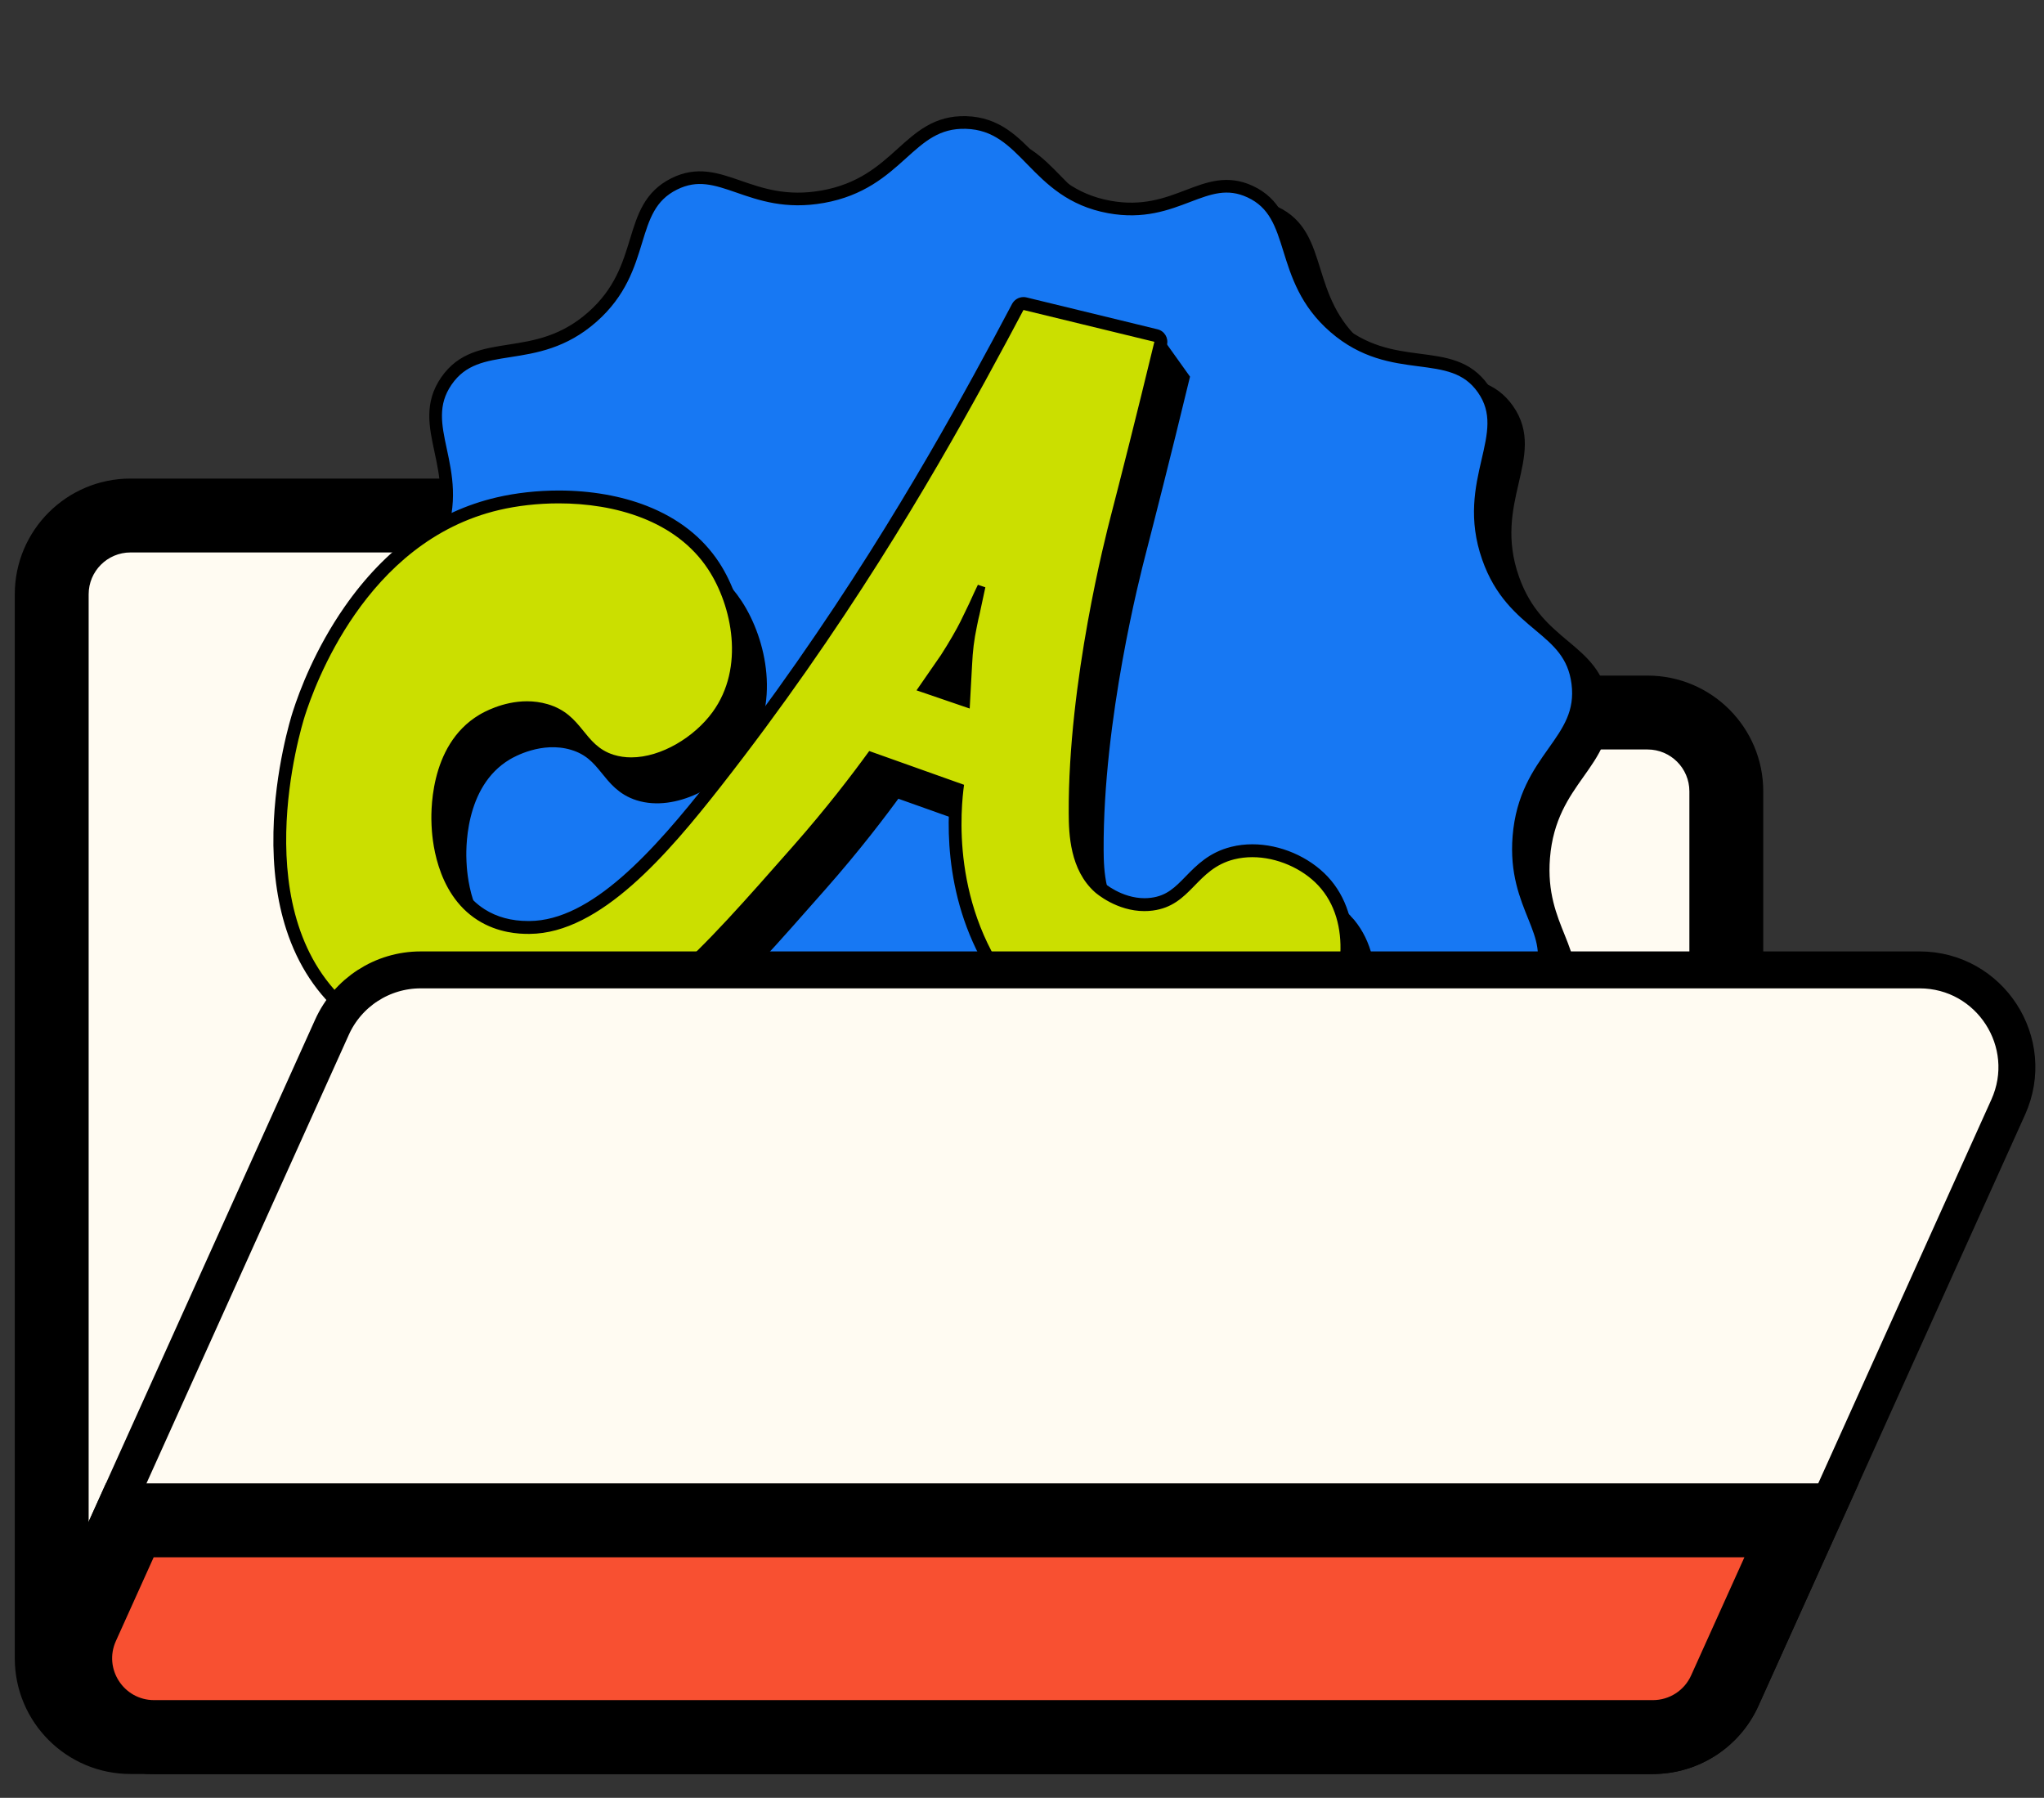 <svg width="83" height="73" viewBox="0 0 83 73" fill="none" xmlns="http://www.w3.org/2000/svg">
<rect x="0" y="0" width="83" height="73" fill="#333333" stroke="none"/>
<mask id="path-1-outside-1_612_5007" maskUnits="userSpaceOnUse" x="0.1" y="18.932" width="72" height="54" fill="black">
<rect fill="white" x="0.1" y="18.932" width="72" height="54"/>
<path fill-rule="evenodd" clip-rule="evenodd" d="M5.3 20.932C3.533 20.932 2.1 22.365 2.1 24.132V32.12C2.1 32.124 2.1 32.128 2.1 32.132V67.332C2.1 69.1 3.533 70.532 5.3 70.532H66.9C68.667 70.532 70.1 69.1 70.1 67.332V32.132C70.1 30.365 68.667 28.932 66.9 28.932H41.243L37.376 22.486C36.797 21.522 35.756 20.932 34.632 20.932H5.3Z"/>
</mask>
<path fill-rule="evenodd" clip-rule="evenodd" d="M5.3 20.932C3.533 20.932 2.1 22.365 2.1 24.132V32.12C2.1 32.124 2.1 32.128 2.1 32.132V67.332C2.1 69.1 3.533 70.532 5.3 70.532H66.9C68.667 70.532 70.1 69.1 70.1 67.332V32.132C70.1 30.365 68.667 28.932 66.9 28.932H41.243L37.376 22.486C36.797 21.522 35.756 20.932 34.632 20.932H5.3Z" fill="#FFFBF2"/>
<path d="M2.1 32.12L3.6 32.125V32.12H2.1ZM41.243 28.932L39.957 29.704L40.394 30.432H41.243V28.932ZM37.376 22.486L36.089 23.258V23.258L37.376 22.486ZM3.6 24.132C3.6 23.193 4.361 22.432 5.3 22.432V19.432C2.704 19.432 0.6 21.537 0.6 24.132H3.6ZM3.6 32.12V24.132H0.6V32.12H3.6ZM3.6 32.132C3.6 32.13 3.6 32.128 3.6 32.125L0.6 32.114C0.6 32.12 0.6 32.126 0.6 32.132H3.6ZM3.6 67.332V32.132H0.6V67.332H3.6ZM5.3 69.032C4.361 69.032 3.6 68.271 3.6 67.332H0.6C0.6 69.928 2.704 72.032 5.3 72.032V69.032ZM66.9 69.032H5.3V72.032H66.9V69.032ZM68.6 67.332C68.6 68.271 67.839 69.032 66.9 69.032V72.032C69.496 72.032 71.6 69.928 71.6 67.332H68.6ZM68.6 32.132V67.332H71.6V32.132H68.6ZM66.9 30.432C67.839 30.432 68.6 31.193 68.6 32.132H71.6C71.6 29.537 69.496 27.432 66.9 27.432V30.432ZM41.243 30.432H66.9V27.432H41.243V30.432ZM36.089 23.258L39.957 29.704L42.53 28.16L38.662 21.714L36.089 23.258ZM34.632 22.432C35.229 22.432 35.782 22.746 36.089 23.258L38.662 21.714C37.812 20.299 36.282 19.432 34.632 19.432V22.432ZM5.3 22.432H34.632V19.432H5.3V22.432Z" fill="black" mask="url(#path-1-outside-1_612_5007)"/>
<path d="M34.41 8.836C31.448 9.364 30.26 7.381 28.381 8.316C26.397 9.304 27.343 11.705 25.055 13.722C22.725 15.776 20.41 14.461 19.13 16.32C17.856 18.172 19.888 19.858 18.819 22.66C17.686 25.632 14.699 25.573 14.454 27.858C14.226 29.975 16.747 30.445 17.156 33.366C17.585 36.424 15.073 37.7 15.909 39.811C16.689 41.782 19.034 41.064 20.794 43.449C22.633 45.94 21.034 48.02 22.77 49.685C24.542 51.386 26.627 49.614 29.422 51.348C32.011 52.955 31.563 55.31 33.58 55.818C35.775 56.371 36.728 53.685 39.816 53.739C42.61 53.788 43.252 56.011 45.429 55.61C47.585 55.213 47.363 52.954 50.106 51.557C53.051 50.056 54.903 51.848 56.655 50.309C58.47 48.715 56.872 46.45 58.837 43.969C60.581 41.769 62.704 42.456 63.515 40.538C64.299 38.686 62.45 37.733 62.683 34.822C62.943 31.575 65.383 30.994 65.074 28.585C64.775 26.259 62.441 26.354 61.435 23.492C60.33 20.346 62.548 18.515 61.227 16.632C59.935 14.79 57.569 16.192 55.198 14.137C52.863 12.114 53.786 9.565 51.768 8.629C49.917 7.771 48.797 9.753 46.051 9.253C42.973 8.692 42.712 5.894 40.23 5.823C37.866 5.754 37.549 8.276 34.41 8.837V8.836Z" fill="black" stroke="black" stroke-width="0.514" stroke-linejoin="round"/>
<path d="M33.404 7.988C30.443 8.516 29.255 6.533 27.376 7.468C25.392 8.455 26.338 10.857 24.05 12.874C21.72 14.928 19.405 13.612 18.125 15.472C16.851 17.323 18.883 19.01 17.814 21.812C16.68 24.783 13.694 24.725 13.449 27.009C13.221 29.127 15.742 29.597 16.151 32.518C16.58 35.576 14.068 36.852 14.904 38.962C15.684 40.934 18.029 40.215 19.79 42.601C21.628 45.092 20.029 47.172 21.765 48.837C23.537 50.538 25.622 48.766 28.417 50.5C31.006 52.107 30.558 54.462 32.575 54.969C34.77 55.523 35.723 52.837 38.811 52.891C41.605 52.94 42.248 55.163 44.424 54.762C46.58 54.365 46.358 52.106 49.101 50.708C52.046 49.208 53.898 51 55.65 49.461C57.465 47.866 55.867 45.601 57.833 43.12C59.576 40.92 61.699 41.608 62.51 39.69C63.294 37.838 61.445 36.885 61.678 33.974C61.938 30.727 64.378 30.145 64.069 27.737C63.77 25.41 61.436 25.506 60.431 22.644C59.325 19.497 61.544 17.667 60.222 15.784C58.93 13.942 56.564 15.344 54.193 13.289C51.858 11.266 52.781 8.717 50.763 7.781C48.912 6.923 47.792 8.905 45.046 8.404C41.968 7.844 41.707 5.046 39.225 4.974C36.861 4.906 36.544 7.428 33.404 7.989V7.988Z" fill="#1778F3"/>
<path d="M33.404 7.988C30.443 8.516 29.255 6.533 27.376 7.468C25.392 8.455 26.338 10.857 24.05 12.874C21.72 14.928 19.405 13.612 18.125 15.472C16.851 17.323 18.883 19.01 17.814 21.812C16.68 24.783 13.694 24.725 13.449 27.009C13.221 29.127 15.742 29.597 16.151 32.518C16.58 35.576 14.068 36.852 14.904 38.962C15.684 40.934 18.029 40.215 19.79 42.601C21.628 45.092 20.029 47.172 21.765 48.837C23.537 50.538 25.622 48.766 28.417 50.5C31.006 52.107 30.558 54.462 32.575 54.969C34.77 55.523 35.723 52.837 38.811 52.891C41.605 52.94 42.248 55.163 44.424 54.762C46.58 54.365 46.358 52.106 49.101 50.708C52.046 49.208 53.898 51 55.65 49.461C57.465 47.866 55.867 45.601 57.833 43.12C59.576 40.92 61.699 41.608 62.51 39.69C63.294 37.838 61.445 36.885 61.678 33.974C61.938 30.727 64.378 30.145 64.069 27.737C63.77 25.41 61.436 25.506 60.431 22.644C59.325 19.497 61.544 17.667 60.222 15.784C58.93 13.942 56.564 15.344 54.193 13.289C51.858 11.266 52.781 8.717 50.763 7.781C48.912 6.923 47.792 8.905 45.046 8.404C41.968 7.844 41.707 5.046 39.225 4.974C36.861 4.906 36.544 7.428 33.404 7.989V7.988Z" stroke="black" stroke-width="0.514" stroke-linejoin="round"/>
<path d="M54.573 37.445C53.766 36.584 52.367 36.087 51.169 36.384C49.6 36.773 49.429 38.262 47.852 38.465C46.557 38.633 45.563 37.77 45.504 37.717C44.493 36.811 44.446 35.362 44.442 34.513C44.416 29.154 45.958 23.19 46.142 22.48C46.534 20.958 47.164 18.493 47.92 15.372L47.173 14.326C47.173 14.326 43.792 14.367 42.603 14.079C42.257 14.735 41.724 15.736 41.059 16.948C38.805 21.053 35.35 26.996 30.313 33.427C28.179 36.15 25.424 39.392 22.554 39.411C22.259 39.414 21.336 39.42 20.446 38.856C18.699 37.751 18.59 35.416 18.57 35.005C18.553 34.639 18.418 31.764 20.509 30.516C20.69 30.408 21.936 29.689 23.285 30.086C24.724 30.51 24.723 31.75 25.964 32.14C27.326 32.57 29.09 31.628 29.981 30.407C31.298 28.601 30.77 26.09 29.806 24.616C27.991 21.843 23.884 21.601 21.324 22.198C15.86 23.473 13.788 29.429 13.428 30.552C13.263 31.065 10.922 38.729 15.361 42.389C18.261 44.781 22.266 43.989 23.168 43.811C26.955 43.063 29.408 40.207 33.244 35.857C34.608 34.31 35.647 32.946 36.342 31.987C37.625 32.444 38.91 32.902 40.193 33.358C40.075 34.227 39.604 38.353 42.394 41.75C42.954 42.431 44.623 44.411 47.491 44.994C47.933 45.084 52.55 45.956 54.551 43.016C55.577 41.508 55.973 38.936 54.573 37.444V37.445ZM40.941 25.883C40.882 26.16 40.843 26.341 40.822 26.438C40.797 26.545 40.756 26.7 40.716 26.919C40.594 27.513 40.549 27.885 40.517 28.521L40.422 30.262L38.263 29.524L39.255 28.09C39.577 27.592 39.893 27.04 40.046 26.729C40.119 26.586 40.237 26.341 40.402 25.996C40.552 25.66 40.675 25.404 40.755 25.237L41.057 25.34C41.037 25.436 40.998 25.616 40.941 25.882V25.883Z" fill="black" stroke="black" stroke-width="0.746" stroke-miterlimit="10"/>
<path d="M48.47 43.953C47.434 43.953 46.619 43.804 46.395 43.759C44.396 43.353 42.63 42.231 41.147 40.425C38.608 37.333 38.672 33.675 38.863 32.043L35.394 30.808C34.458 32.089 33.449 33.343 32.394 34.538L32.163 34.8C28.434 39.03 25.97 41.826 22.174 42.575C21.795 42.65 20.791 42.849 19.557 42.849C17.377 42.849 15.558 42.26 14.15 41.099C9.537 37.294 12.026 29.318 12.134 28.98C12.673 27.295 14.851 21.703 20.219 20.451C20.987 20.272 21.84 20.178 22.687 20.178C25.519 20.178 27.812 21.2 28.979 22.981C29.519 23.806 29.878 24.86 29.963 25.873C30.067 27.089 29.783 28.194 29.145 29.069C28.31 30.214 26.864 31.015 25.631 31.015C25.353 31.015 25.086 30.976 24.839 30.898C24.171 30.687 23.826 30.262 23.493 29.851C23.155 29.435 22.837 29.043 22.165 28.844C21.922 28.773 21.665 28.736 21.4 28.736C20.523 28.736 19.798 29.127 19.597 29.248C17.782 30.331 17.752 32.776 17.786 33.5C17.823 34.284 18.068 36.211 19.54 37.143C20.08 37.484 20.72 37.658 21.441 37.658H21.508C24.109 37.639 26.675 34.819 29.062 31.773C34.141 25.29 37.613 19.284 39.784 15.329C40.307 14.377 40.825 13.413 41.326 12.463C41.372 12.376 41.462 12.323 41.557 12.323C41.578 12.323 41.599 12.325 41.619 12.331L46.936 13.624C47.076 13.657 47.161 13.798 47.128 13.939C46.545 16.346 45.947 18.739 45.349 21.052C44.945 22.613 43.633 28.083 43.658 33.018C43.661 33.715 43.669 35.165 44.633 36.029C44.665 36.058 45.43 36.733 46.473 36.733C46.574 36.733 46.674 36.726 46.774 36.713C47.501 36.62 47.885 36.225 48.33 35.769C48.753 35.334 49.233 34.843 50.061 34.637C50.313 34.574 50.578 34.542 50.852 34.542C51.908 34.542 53.007 35.013 53.718 35.773C54.596 36.71 54.73 37.906 54.688 38.746C54.634 39.782 54.283 40.848 53.722 41.672C52.439 43.557 50.158 43.953 48.471 43.953H48.47ZM39.134 28.41L39.21 27.014C39.243 26.362 39.29 25.978 39.414 25.374C39.445 25.201 39.479 25.064 39.503 24.963L39.521 24.886C39.532 24.837 39.548 24.762 39.57 24.662C39.413 24.991 39.304 25.217 39.234 25.354C39.067 25.693 38.736 26.263 38.429 26.739L37.63 27.896L39.134 28.411V28.41Z" fill="#CBDF00"/>
<path d="M41.559 12.586L46.875 13.879C46.12 17 45.491 19.467 45.097 20.988C44.914 21.697 43.371 27.661 43.397 33.02C43.401 33.87 43.448 35.319 44.459 36.225C44.513 36.273 45.344 36.995 46.472 36.995C46.581 36.995 46.694 36.988 46.808 36.973C48.384 36.769 48.555 35.281 50.124 34.891C50.36 34.833 50.605 34.805 50.852 34.805C51.852 34.805 52.88 35.261 53.528 35.951C54.928 37.444 54.532 40.016 53.506 41.524C52.287 43.315 50.096 43.691 48.47 43.691C47.428 43.691 46.618 43.537 46.445 43.501C43.577 42.92 41.908 40.939 41.348 40.258C38.558 36.86 39.029 32.735 39.147 31.866C37.864 31.409 36.579 30.951 35.296 30.495C34.601 31.454 33.562 32.817 32.198 34.364C28.363 38.714 25.91 41.57 22.123 42.319C21.733 42.396 20.765 42.587 19.557 42.587C17.968 42.587 15.963 42.256 14.316 40.897C9.878 37.236 12.219 29.573 12.382 29.06C12.743 27.937 14.815 21.98 20.279 20.706C20.989 20.54 21.82 20.439 22.688 20.439C24.943 20.439 27.45 21.122 28.76 23.124C29.725 24.598 30.253 27.108 28.935 28.914C28.194 29.931 26.848 30.753 25.632 30.753C25.387 30.753 25.147 30.719 24.918 30.648C23.678 30.257 23.678 29.017 22.239 28.593C21.951 28.509 21.669 28.475 21.4 28.475C20.408 28.475 19.606 28.938 19.463 29.024C17.372 30.271 17.507 33.146 17.524 33.513C17.544 33.924 17.653 36.258 19.4 37.364C20.232 37.89 21.09 37.92 21.441 37.92C21.466 37.92 21.489 37.92 21.51 37.92C24.379 37.901 27.134 34.658 29.268 31.935C34.306 25.505 37.761 19.561 40.014 15.457C40.679 14.245 41.212 13.243 41.559 12.587M39.376 28.769L39.471 27.028C39.503 26.391 39.548 26.019 39.67 25.426C39.71 25.207 39.751 25.052 39.776 24.944C39.798 24.848 39.836 24.666 39.895 24.39C39.952 24.124 39.99 23.943 40.012 23.847L39.709 23.744C39.629 23.911 39.506 24.166 39.356 24.504C39.191 24.849 39.073 25.093 39.001 25.237C38.848 25.547 38.531 26.098 38.209 26.597L37.217 28.031L39.376 28.77M41.559 12.063C41.368 12.063 41.189 12.168 41.096 12.342C40.596 13.291 40.078 14.254 39.556 15.204C37.39 19.15 33.924 25.145 28.857 31.612C26.512 34.606 23.997 37.38 21.506 37.397H21.442C20.771 37.397 20.179 37.238 19.681 36.922C18.312 36.055 18.083 34.232 18.048 33.488C18.016 32.801 18.042 30.481 19.733 29.472C19.919 29.36 20.592 28.997 21.402 28.997C21.642 28.997 21.874 29.029 22.093 29.094C22.688 29.27 22.968 29.615 23.292 30.015C23.633 30.436 24.02 30.913 24.763 31.147C25.036 31.233 25.329 31.276 25.634 31.276C26.945 31.276 28.478 30.432 29.359 29.222C30.035 28.296 30.334 27.13 30.226 25.851C30.137 24.797 29.763 23.699 29.2 22.838C28.53 21.817 27.545 21.045 26.272 20.545C25.225 20.134 23.987 19.917 22.69 19.917C21.823 19.917 20.949 20.014 20.162 20.198C17.725 20.767 15.649 22.261 13.99 24.642C12.801 26.35 12.162 28.044 11.888 28.901C11.813 29.134 11.157 31.252 11.104 33.788C11.073 35.248 11.248 36.577 11.624 37.738C12.098 39.201 12.892 40.4 13.987 41.301C15.443 42.502 17.318 43.111 19.56 43.111C20.82 43.111 21.842 42.909 22.227 42.833C26.11 42.065 28.598 39.245 32.362 34.974L32.593 34.712C33.609 33.56 34.582 32.353 35.491 31.121L37.05 31.675L38.584 32.221C38.41 33.977 38.45 37.548 40.949 40.591C42.471 42.445 44.287 43.597 46.346 44.014C46.577 44.061 47.413 44.214 48.473 44.214C50.224 44.214 52.593 43.798 53.941 41.819C55.142 40.055 55.46 37.245 53.912 35.594C53.153 34.785 51.982 34.282 50.855 34.282C50.561 34.282 50.274 34.316 50.001 34.384C49.101 34.607 48.594 35.128 48.146 35.587C47.719 36.025 47.382 36.371 46.745 36.453C46.657 36.464 46.567 36.471 46.477 36.471C45.535 36.471 44.819 35.841 44.812 35.834C43.934 35.048 43.928 33.676 43.924 33.017C43.901 28.114 45.206 22.672 45.607 21.12C46.205 18.805 46.803 16.411 47.387 14.001C47.455 13.721 47.283 13.438 47.003 13.371L46.133 13.159L41.687 12.078C41.645 12.068 41.604 12.062 41.563 12.062L41.559 12.063ZM38.041 27.759L38.639 26.892C38.639 26.892 38.646 26.884 38.648 26.878C38.764 26.698 38.885 26.504 38.998 26.313C38.977 26.52 38.962 26.739 38.949 27.001L38.891 28.05L38.039 27.758L38.041 27.759Z" fill="black"/>
<path d="M17.081 39.382C15.528 39.382 14.119 40.292 13.481 41.708L2.654 65.708C1.474 68.322 3.386 71.282 6.254 71.282H67.119C68.672 71.282 70.081 70.372 70.719 68.957L81.546 44.957C82.726 42.342 80.814 39.382 77.946 39.382H17.081Z" fill="#FFFBF2" stroke="black" stroke-width="1.5"/>
<mask id="path-10-outside-2_612_5007" maskUnits="userSpaceOnUse" x="1.052" y="59.732" width="75" height="13" fill="black">
<rect fill="white" x="1.052" y="59.732" width="75" height="13"/>
<path fill-rule="evenodd" clip-rule="evenodd" d="M73.157 61.732L70.037 68.648C69.52 69.795 68.378 70.532 67.12 70.532H6.256C3.932 70.532 2.383 68.134 3.339 66.016L5.271 61.732H73.157Z"/>
</mask>
<path fill-rule="evenodd" clip-rule="evenodd" d="M73.157 61.732L70.037 68.648C69.52 69.795 68.378 70.532 67.12 70.532H6.256C3.932 70.532 2.383 68.134 3.339 66.016L5.271 61.732H73.157Z" fill="#F85031"/>
<path d="M73.157 61.732L74.524 62.349L75.479 60.232H73.157V61.732ZM70.037 68.648L68.67 68.031V68.031L70.037 68.648ZM3.339 66.016L1.971 65.4L1.971 65.4L3.339 66.016ZM5.271 61.732V60.232H4.302L3.904 61.115L5.271 61.732ZM71.79 61.115L68.67 68.031L71.404 69.265L74.524 62.349L71.79 61.115ZM68.67 68.031C68.395 68.641 67.789 69.032 67.12 69.032V72.032C68.968 72.032 70.644 70.95 71.404 69.265L68.67 68.031ZM67.12 69.032H6.256V72.032H67.12V69.032ZM6.256 69.032C5.021 69.032 4.198 67.758 4.706 66.633L1.971 65.4C0.568 68.51 2.843 72.032 6.256 72.032V69.032ZM4.706 66.633L6.639 62.349L3.904 61.115L1.971 65.4L4.706 66.633ZM5.271 63.232H73.157V60.232H5.271V63.232Z" fill="black" mask="url(#path-10-outside-2_612_5007)"/>
</svg>
